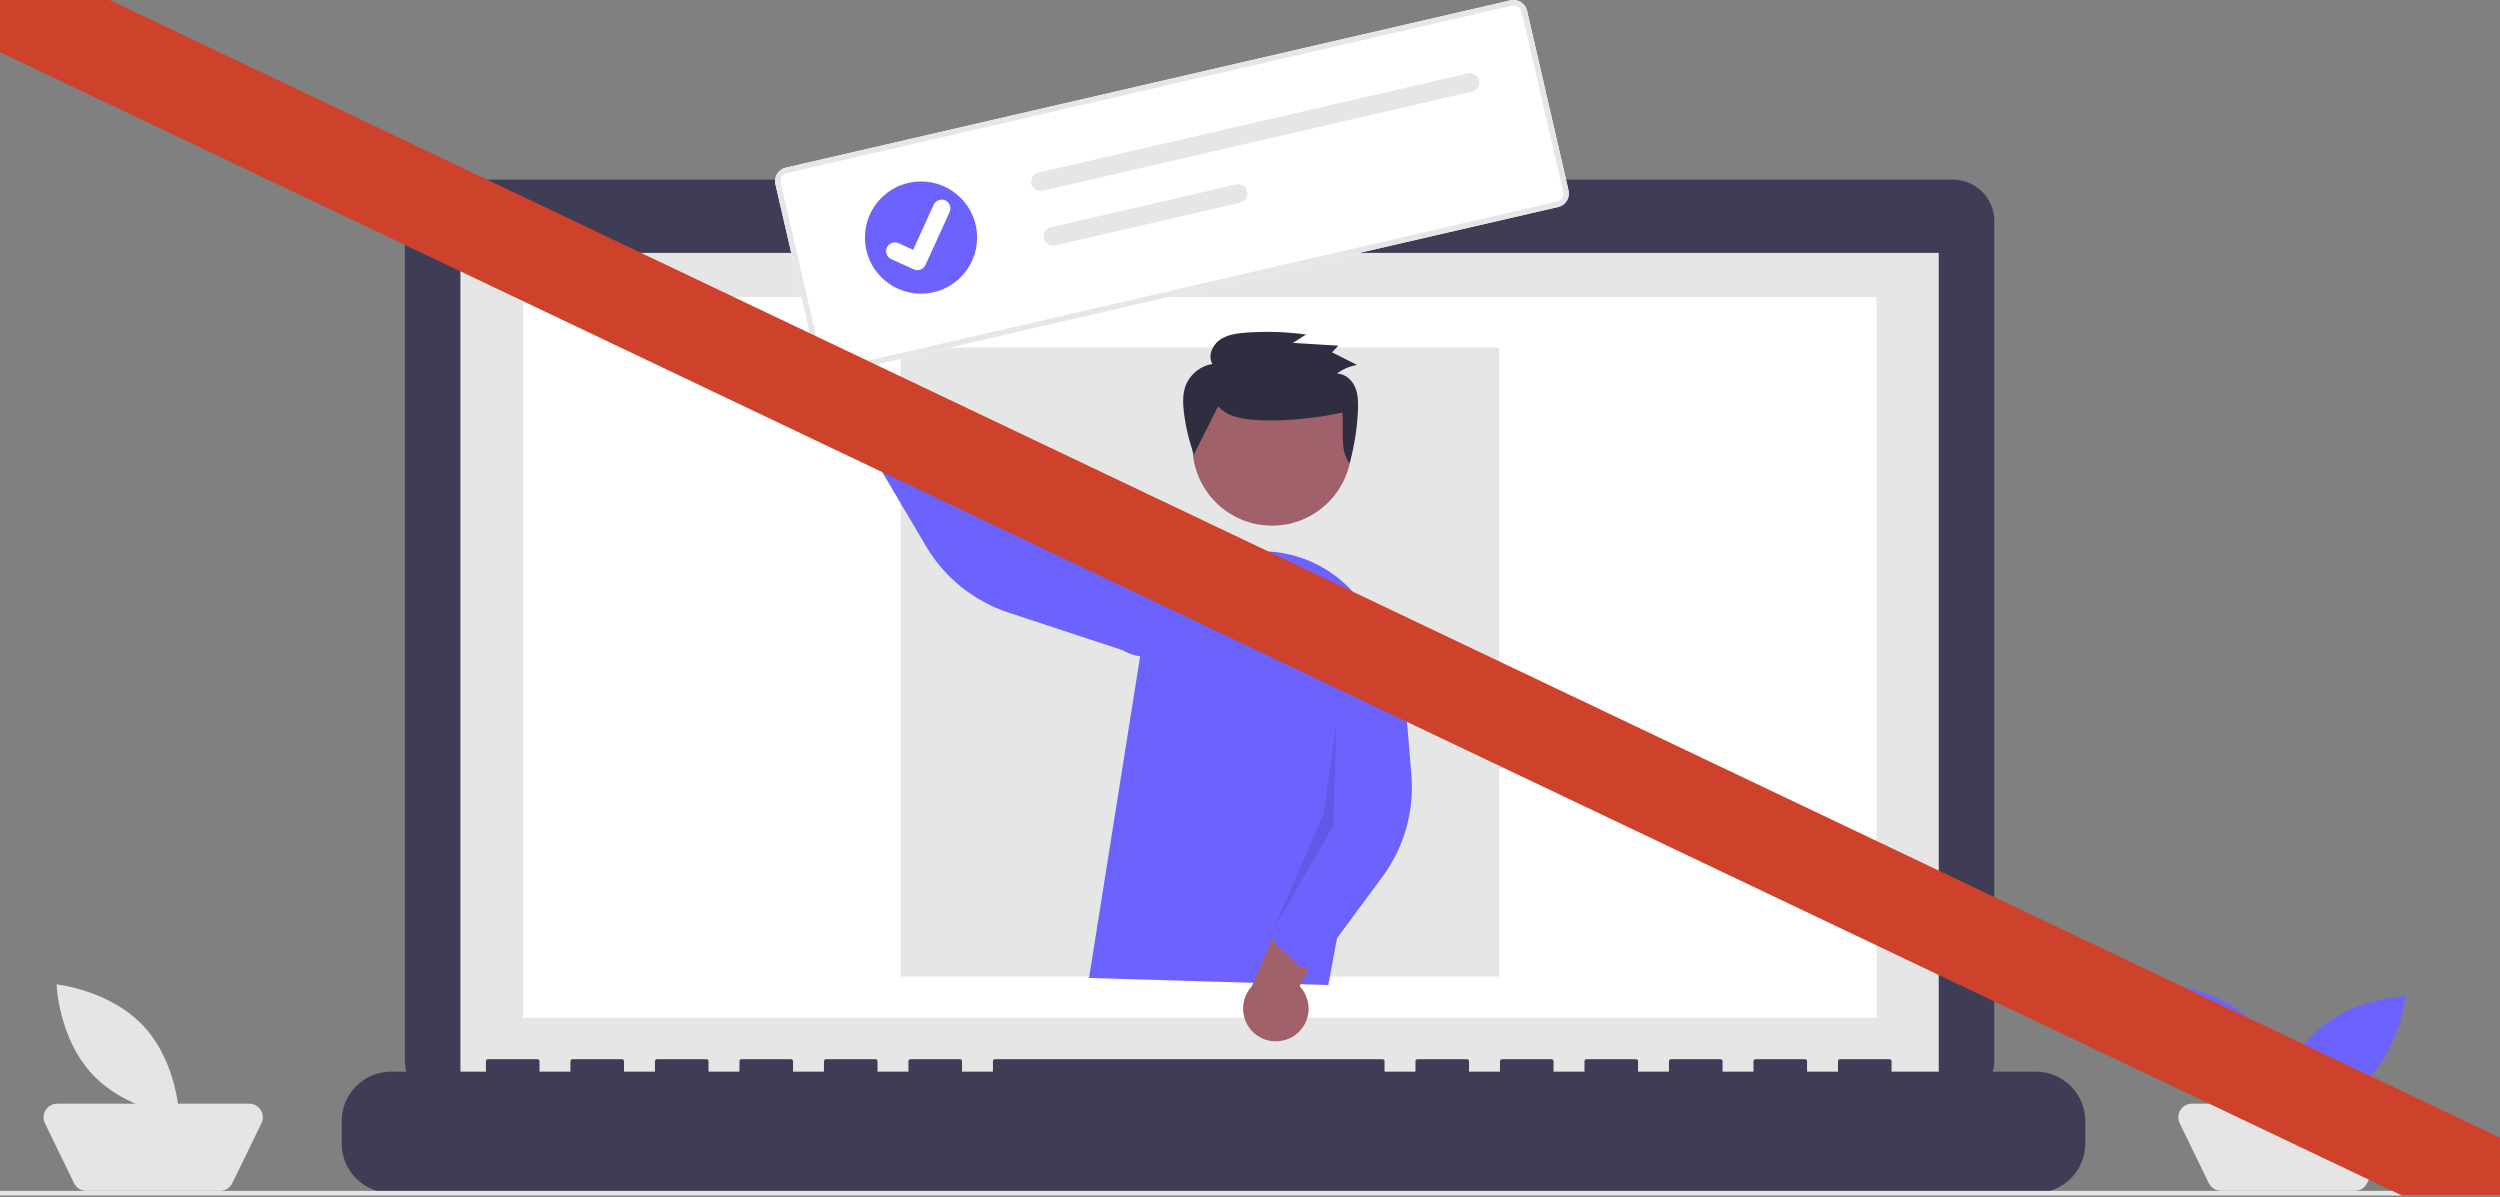 <svg width="1061" height="508" viewBox="0 0 1061 508" fill="none" xmlns="http://www.w3.org/2000/svg">
<rect x="0" y="0" width="1061" height="508" fill="#808080" stroke="none"/>
<g clip-path="url(#clip0_10_2)">
<path d="M828.793 76.231H568.623V70.869H450.652V76.231H189.41C184.742 76.231 180.266 78.085 176.965 81.386C173.664 84.687 171.81 89.163 171.81 93.831V450.081C171.81 454.749 173.664 459.226 176.965 462.526C180.266 465.827 184.742 467.681 189.41 467.681H828.793C833.461 467.681 837.937 465.827 841.238 462.526C844.539 459.226 846.393 454.749 846.393 450.081V93.829C846.392 89.162 844.538 84.686 841.237 81.385C837.937 78.085 833.46 76.231 828.793 76.231Z" fill="#3F3D56"/>
<path d="M822.797 107.332H195.406V461.245H822.797V107.332Z" fill="#E6E6E6"/>
<path d="M796.404 126.048H222.013V431.961H796.404V126.048Z" fill="white"/>
<path d="M508.565 97.681C512.119 97.681 515 94.8 515 91.246C515 87.692 512.119 84.811 508.565 84.811C505.011 84.811 502.13 87.692 502.13 91.246C502.13 94.8 505.011 97.681 508.565 97.681Z" fill="#6C63FF"/>
<path d="M864.007 454.81H802.778V450.398C802.778 450.166 802.686 449.944 802.522 449.779C802.358 449.615 802.135 449.523 801.903 449.523H780.91C780.678 449.523 780.455 449.615 780.291 449.779C780.127 449.944 780.035 450.166 780.035 450.398V454.81H766.915V450.398C766.915 450.166 766.823 449.944 766.659 449.779C766.495 449.615 766.272 449.523 766.04 449.523H745.047C744.815 449.523 744.592 449.615 744.428 449.779C744.264 449.944 744.172 450.166 744.172 450.398V454.81H731.052V450.398C731.052 450.166 730.96 449.944 730.796 449.779C730.632 449.615 730.409 449.523 730.177 449.523H709.184C708.952 449.523 708.729 449.615 708.565 449.779C708.401 449.944 708.309 450.166 708.309 450.398V454.81H695.189V450.398C695.189 450.166 695.097 449.944 694.933 449.779C694.769 449.615 694.546 449.523 694.314 449.523H673.322C673.09 449.523 672.867 449.615 672.703 449.779C672.539 449.944 672.447 450.166 672.447 450.398V454.81H659.326V450.398C659.326 450.166 659.234 449.944 659.07 449.779C658.906 449.615 658.683 449.523 658.451 449.523H637.459C637.227 449.523 637.004 449.615 636.84 449.779C636.676 449.944 636.584 450.166 636.584 450.398V454.81H623.463V450.398C623.463 450.166 623.371 449.944 623.207 449.779C623.043 449.615 622.82 449.523 622.588 449.523H601.6C601.368 449.523 601.145 449.615 600.981 449.779C600.817 449.944 600.725 450.166 600.725 450.398V454.81H587.6V450.398C587.6 450.166 587.508 449.944 587.344 449.779C587.18 449.615 586.957 449.523 586.725 449.523H422.281C422.049 449.523 421.826 449.615 421.662 449.779C421.498 449.944 421.406 450.166 421.406 450.398V454.81H408.286V450.398C408.286 450.166 408.194 449.944 408.03 449.779C407.866 449.615 407.643 449.523 407.411 449.523H386.418C386.186 449.523 385.963 449.615 385.799 449.779C385.635 449.944 385.543 450.166 385.543 450.398V454.81H372.423V450.398C372.423 450.166 372.331 449.944 372.167 449.779C372.003 449.615 371.78 449.523 371.548 449.523H350.556C350.324 449.523 350.101 449.615 349.937 449.779C349.773 449.944 349.681 450.166 349.681 450.398V454.81H336.56V450.398C336.56 450.166 336.468 449.944 336.304 449.779C336.14 449.615 335.917 449.523 335.685 449.523H314.693C314.461 449.523 314.238 449.615 314.074 449.779C313.91 449.944 313.818 450.166 313.818 450.398V454.81H300.7V450.398C300.7 450.166 300.608 449.944 300.444 449.779C300.28 449.615 300.057 449.523 299.825 449.523H278.83C278.598 449.523 278.375 449.615 278.211 449.779C278.047 449.944 277.955 450.166 277.955 450.398V454.81H264.835V450.398C264.835 450.166 264.743 449.944 264.579 449.779C264.415 449.615 264.192 449.523 263.96 449.523H242.967C242.735 449.523 242.512 449.615 242.348 449.779C242.184 449.944 242.092 450.166 242.092 450.398V454.81H228.972V450.398C228.972 450.166 228.88 449.944 228.716 449.779C228.552 449.615 228.329 449.523 228.097 449.523H207.1C206.868 449.523 206.645 449.615 206.481 449.779C206.317 449.944 206.225 450.166 206.225 450.398V454.81H165.993C160.425 454.81 155.086 457.022 151.149 460.959C147.212 464.896 145 470.235 145 475.803V485.295C145 490.863 147.212 496.203 151.149 500.14C155.086 504.076 160.425 506.288 165.993 506.288H864.007C869.575 506.288 874.914 504.077 878.851 500.14C882.788 496.203 885 490.864 885 485.296V475.804C885 470.237 882.788 464.897 878.851 460.96C874.914 457.023 869.575 454.811 864.007 454.811V454.81Z" fill="#3F3D56"/>
<path d="M636.209 147.504H382.209V414.504H636.209V147.504Z" fill="#E6E6E6"/>
<path d="M1061 505.397H0V507.397H1061V505.397Z" fill="#E6E6E6"/>
<path d="M957.957 435.532C972.333 450.958 973.076 473.632 973.076 473.632C973.076 473.632 950.511 471.294 936.135 455.868C921.759 440.442 921.016 417.768 921.016 417.768C921.016 417.768 943.581 420.106 957.957 435.532Z" fill="#6C63FF"/>
<path d="M1003.21 459.611C987.788 473.987 965.114 474.73 965.114 474.73C965.114 474.73 967.452 452.165 982.878 437.789C998.304 423.413 1020.98 422.67 1020.98 422.67C1020.98 422.67 1018.64 445.235 1003.21 459.611Z" fill="#6C63FF"/>
<path d="M999.38 505.396H942.641C941.552 505.397 940.485 505.091 939.562 504.513C938.64 503.936 937.898 503.11 937.422 502.131L925.069 476.738C924.638 475.853 924.438 474.874 924.49 473.891C924.542 472.908 924.843 471.954 925.365 471.12C925.887 470.286 926.613 469.598 927.474 469.121C928.335 468.645 929.304 468.395 930.288 468.396H1011.73C1012.72 468.395 1013.69 468.645 1014.55 469.121C1015.41 469.598 1016.13 470.286 1016.66 471.12C1017.18 471.954 1017.48 472.908 1017.53 473.891C1017.58 474.874 1017.38 475.853 1016.95 476.738L1004.6 502.132C1004.12 503.111 1003.38 503.937 1002.46 504.514C1001.54 505.092 1000.47 505.398 999.381 505.397L999.38 505.396Z" fill="#E5E5E5"/>
<path d="M60.957 435.532C75.333 450.958 76.076 473.632 76.076 473.632C76.076 473.632 53.511 471.294 39.135 455.868C24.759 440.442 24.016 417.768 24.016 417.768C24.016 417.768 46.581 420.106 60.957 435.532Z" fill="#E5E5E5"/>
<path d="M93.38 505.396H36.641C35.552 505.397 34.486 505.091 33.563 504.513C32.64 503.936 31.898 503.11 31.422 502.131L19.069 476.738C18.638 475.853 18.439 474.874 18.49 473.891C18.542 472.908 18.843 471.954 19.365 471.12C19.887 470.286 20.613 469.598 21.474 469.121C22.335 468.645 23.304 468.395 24.288 468.396H105.734C106.718 468.395 107.687 468.645 108.548 469.121C109.409 469.598 110.135 470.286 110.657 471.12C111.179 471.954 111.48 472.908 111.532 473.891C111.584 474.874 111.384 475.853 110.953 476.738L98.6 502.132C98.124 503.111 97.382 503.937 96.459 504.514C95.537 505.092 94.47 505.398 93.381 505.397L93.38 505.396Z" fill="#E5E5E5"/>
<path d="M539.856 223.087C558.499 223.087 573.613 207.974 573.613 189.33C573.613 170.687 558.499 155.573 539.856 155.573C521.213 155.573 506.099 170.687 506.099 189.33C506.099 207.974 521.213 223.087 539.856 223.087Z" fill="#A0616A"/>
<path d="M462.186 415.054L483.986 277.817C485.145 270.521 487.845 263.555 491.905 257.382C495.966 251.21 501.295 245.974 507.536 242.021C513.778 238.068 520.79 235.49 528.106 234.458C535.422 233.427 542.873 233.964 549.965 236.036C562.364 239.622 572.981 247.702 579.742 258.697C586.502 269.692 588.921 282.813 586.526 295.496L563.726 418.055L462.186 415.054Z" fill="#6C63FF"/>
<path d="M549.176 439.609C550.862 438.496 552.283 437.026 553.34 435.304C554.397 433.582 555.063 431.649 555.292 429.641C555.52 427.634 555.306 425.601 554.664 423.685C554.022 421.769 552.968 420.017 551.576 418.553L574.111 374.914L548.733 377.622L531.224 418.648C528.929 421.152 527.63 424.41 527.572 427.806C527.515 431.202 528.703 434.502 530.912 437.082C533.122 439.662 536.2 441.344 539.564 441.81C542.929 442.275 546.348 441.493 549.175 439.61L549.176 439.609Z" fill="#A0616A"/>
<path d="M554.002 410.856C552.755 410.68 551.592 410.128 550.667 409.274L542.045 401.307C541.114 400.442 540.47 399.312 540.202 398.07C539.934 396.828 540.054 395.533 540.545 394.361L557.777 353.516L555.332 272.811C556.046 267.575 558.811 262.838 563.018 259.641C567.226 256.443 572.531 255.048 577.766 255.763C583.002 256.477 587.74 259.242 590.937 263.449C594.134 267.656 595.529 272.961 594.815 278.197L598.995 328.93C600.266 344.328 595.9 359.662 586.711 372.082L559.838 408.411C559.321 409.109 558.663 409.691 557.906 410.118C557.15 410.545 556.312 410.808 555.447 410.89C554.966 410.936 554.481 410.925 554.002 410.856Z" fill="#6C63FF"/>
<path d="M345.459 170.938C345.827 172.925 346.626 174.807 347.8 176.451C348.973 178.096 350.493 179.463 352.253 180.457C354.012 181.45 355.968 182.046 357.982 182.202C359.997 182.358 362.021 182.07 363.912 181.359L395.312 219.125L402.712 194.699L371.76 162.58C370.348 159.492 367.854 157.028 364.75 155.652C361.646 154.277 358.145 154.085 354.909 155.113C351.673 156.142 348.925 158.319 347.185 161.234C345.444 164.15 344.829 167.602 345.459 170.938Z" fill="#A0616A"/>
<path d="M370.056 186.592C370.704 185.513 371.666 184.657 372.813 184.138L383.513 179.305C384.673 178.785 385.964 178.633 387.213 178.87C388.462 179.107 389.607 179.722 390.495 180.632L421.389 212.425L496.661 241.64C498.912 242.976 500.878 244.742 502.447 246.837C504.015 248.933 505.155 251.317 505.802 253.854C506.449 256.39 506.589 259.029 506.216 261.62C505.842 264.211 504.961 266.703 503.624 268.953C502.287 271.203 500.52 273.168 498.423 274.735C496.327 276.302 493.942 277.441 491.405 278.086C488.868 278.731 486.229 278.87 483.638 278.494C481.048 278.119 478.556 277.237 476.307 275.898L427.96 259.966C413.285 255.133 400.866 245.134 393.012 231.829L370.036 192.919C369.595 192.171 369.316 191.338 369.217 190.475C369.119 189.612 369.203 188.738 369.465 187.909C369.61 187.449 369.81 187.007 370.059 186.593L370.056 186.592Z" fill="#6C63FF"/>
<path opacity="0.1" d="M567.237 306.383L565.863 350.364L540.544 394.364L561.685 345.334L567.237 306.383Z" fill="black"/>
<path d="M516.995 172.41C520.477 176.531 526.369 177.693 531.805 178.17C542.844 179.138 558.896 177.57 569.684 175.077C570.454 182.54 568.355 190.586 572.75 196.725C574.811 189.293 576.009 181.648 576.321 173.942C576.454 170.642 576.402 167.218 575.059 164.184C573.716 161.15 570.787 158.575 567.414 158.548C569.92 156.647 572.855 155.392 575.961 154.894L565.281 149.527L568.024 146.711L548.688 145.528L554.288 141.97C545.859 140.813 537.332 140.545 528.847 141.17C524.907 141.46 520.787 142.015 517.595 144.298C514.403 146.581 512.558 151.118 514.54 154.47C512.059 154.878 509.723 155.912 507.753 157.475C505.783 159.038 504.245 161.078 503.284 163.401C501.861 167.009 501.991 171.017 502.43 174.862C503.159 181.012 504.588 187.058 506.69 192.882" fill="#2F2E41"/>
<path d="M661.305 87.844L353.707 158.859C352.197 159.205 350.61 158.939 349.296 158.118C347.981 157.296 347.046 155.987 346.696 154.477L329.08 78.176C328.733 76.665 329 75.079 329.821 73.764C330.642 72.45 331.952 71.515 333.461 71.164L641.059 0.15C642.57 -0.197 644.156 0.069 645.471 0.891C646.785 1.712 647.72 3.021 648.07 4.531L665.686 80.833C666.033 82.343 665.766 83.93 664.945 85.244C664.124 86.559 662.815 87.493 661.305 87.844Z" fill="white"/>
<path d="M661.305 87.844L353.707 158.859C352.197 159.205 350.61 158.939 349.296 158.118C347.981 157.296 347.046 155.987 346.696 154.477L329.08 78.176C328.733 76.665 329 75.079 329.821 73.764C330.642 72.45 331.952 71.515 333.461 71.164L641.059 0.15C642.57 -0.197 644.156 0.069 645.471 0.891C646.785 1.712 647.72 3.021 648.07 4.531L665.686 80.833C666.033 82.343 665.766 83.93 664.945 85.244C664.124 86.559 662.815 87.493 661.305 87.844ZM333.987 73.443C333.081 73.654 332.296 74.215 331.803 75.003C331.31 75.792 331.15 76.744 331.358 77.651L348.974 153.953C349.184 154.859 349.745 155.644 350.534 156.137C351.323 156.63 352.275 156.79 353.181 156.581L660.779 85.567C661.685 85.357 662.471 84.796 662.964 84.007C663.457 83.218 663.617 82.266 663.408 81.36L645.792 5.057C645.582 4.151 645.021 3.365 644.233 2.872C643.444 2.379 642.492 2.219 641.585 2.428L333.987 73.443Z" fill="#E6E6E6"/>
<path d="M440.721 73.207C440.213 73.324 439.732 73.539 439.307 73.841C438.882 74.143 438.521 74.525 438.244 74.967C437.967 75.409 437.779 75.9 437.692 76.414C437.605 76.928 437.621 77.454 437.737 77.963C437.853 78.471 438.069 78.951 438.371 79.376C438.673 79.801 439.056 80.162 439.497 80.439C439.939 80.716 440.431 80.903 440.945 80.99C441.459 81.077 441.985 81.062 442.493 80.945L442.507 80.942L624.819 38.852C625.843 38.614 626.731 37.979 627.288 37.087C627.844 36.194 628.024 35.118 627.787 34.093C627.551 33.069 626.917 32.18 626.026 31.622C625.135 31.064 624.058 30.882 623.033 31.117L440.721 73.207Z" fill="#E6E6E6"/>
<path d="M446.078 96.412C445.57 96.528 445.09 96.743 444.665 97.045C444.24 97.347 443.878 97.73 443.601 98.171C443.324 98.613 443.137 99.105 443.05 99.619C442.963 100.133 442.978 100.659 443.094 101.167C443.211 101.676 443.426 102.156 443.728 102.581C444.03 103.006 444.413 103.367 444.855 103.644C445.296 103.921 445.788 104.108 446.302 104.195C446.816 104.282 447.342 104.266 447.85 104.15L447.864 104.147L526.313 86.035C527.339 85.8 528.229 85.167 528.789 84.275C529.348 83.383 529.53 82.306 529.295 81.281C529.06 80.255 528.427 79.364 527.536 78.805C526.644 78.245 525.567 78.063 524.541 78.297L524.528 78.301L446.078 96.412Z" fill="#E6E6E6"/>
<path d="M390.881 124.637C404.033 124.637 414.695 113.975 414.695 100.823C414.695 87.671 404.033 77.009 390.881 77.009C377.729 77.009 367.067 87.671 367.067 100.823C367.067 113.975 377.729 124.637 390.881 124.637Z" fill="#6C63FF"/>
<path d="M390.211 114.561C389.431 114.742 388.614 114.665 387.883 114.341L387.837 114.32L378.255 109.97C377.81 109.769 377.409 109.482 377.075 109.125C376.742 108.768 376.481 108.349 376.31 107.892C376.138 107.435 376.058 106.948 376.075 106.46C376.091 105.972 376.204 105.492 376.406 105.047C376.608 104.602 376.896 104.202 377.253 103.869C377.61 103.536 378.029 103.276 378.487 103.105C378.944 102.934 379.431 102.854 379.919 102.872C380.407 102.889 380.887 103.002 381.332 103.205L387.541 106.032L396.251 86.892C396.659 85.996 397.407 85.298 398.329 84.953C399.251 84.608 400.272 84.643 401.168 85.05L401.116 85.175L401.171 85.05C402.067 85.459 402.763 86.206 403.108 87.128C403.454 88.05 403.419 89.071 403.012 89.968L392.767 112.483C392.53 113.002 392.176 113.459 391.733 113.819C391.29 114.179 390.771 114.432 390.214 114.559L390.211 114.561Z" fill="white"/>
<path d="M0 0L1061 505" stroke="#CE422B" stroke-width="40" stroke-linecap="round"/>
</g>
<defs>
<clipPath id="clip0_10_2">
<rect width="1061" height="507.397" fill="white"/>
</clipPath>
</defs>
</svg>
